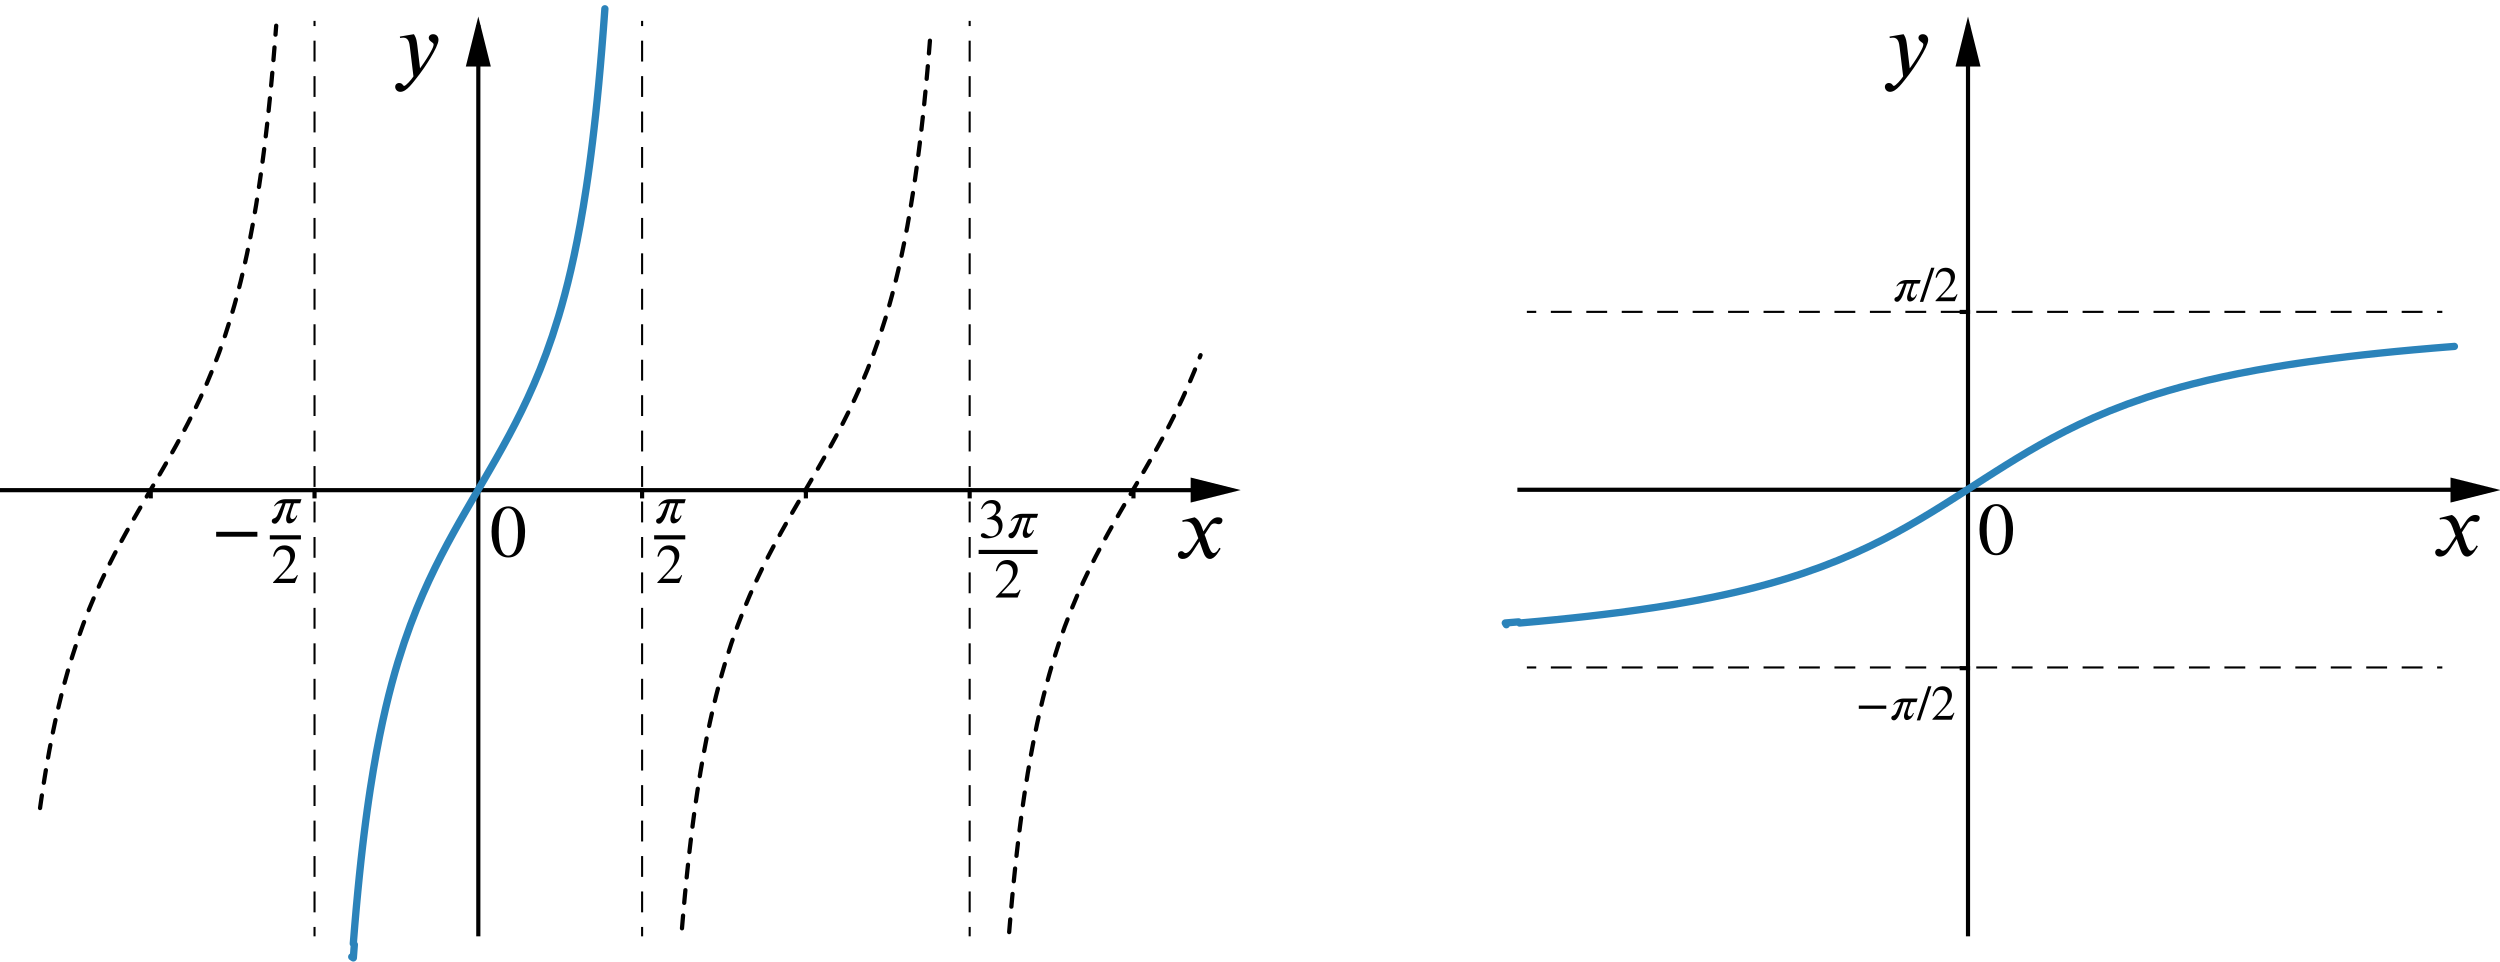 <?xml version='1.0' ?><svg xmlns:ns0="http://www.iki.fi/pav/software/textext/" xmlns:dc="http://purl.org/dc/elements/1.1/" xmlns:cc="http://creativecommons.org/ns#" xmlns:rdf="http://www.w3.org/1999/02/22-rdf-syntax-ns#" xmlns:svg="http://www.w3.org/2000/svg" xmlns="http://www.w3.org/2000/svg" id="svg2" version="1.1" width="587.367" height="225.914" viewBox="94.762 263.546 1195.234 459.712" preserveAspectRatio="none">
  <defs id="defs351">
    <clipPath id="clip1-7">
      <path id="path6445" d="m 0,0 0,439 758,0 0,-439 z" />
    </clipPath>
    <clipPath id="clip2-33">
      <path id="path6454" d="m 0,0 0,439 758,0 0,-439 z" />
    </clipPath>
    <clipPath id="clip3-9">
      <path id="path6463" d="m 0,0 0,439 758,0 0,-439 z" />
    </clipPath>
    <clipPath id="clip4-0">
      <path id="path6472" d="m 0,0 0,439 758,0 0,-439 z" />
    </clipPath>
    <clipPath id="clip9-80">
      <path id="path6517" d="m 0,0 0,439 758,0 0,-439 z" />
    </clipPath>
    <clipPath id="clip12-7">
      <path id="path6544" d="m 0,0 0,439 758,0 0,-439 z" />
    </clipPath>
    <clipPath id="clip14-4">
      <path id="path6562" d="m 0,0 0,439 758,0 0,-439 z" />
    </clipPath>
    <clipPath id="clip15-6">
      <path id="path6571" d="m 0,0 0,439 758,0 0,-439 z" />
    </clipPath>
    <clipPath id="clip17-1">
      <path id="path6589" d="m 0,0 0,439 758,0 0,-439 z" />
    </clipPath>
    <clipPath id="clip18-5">
      <path id="path6598" d="m 0,0 0,439 758,0 0,-439 z" />
    </clipPath>
    <clipPath id="clip23-85">
      <path id="path6643" d="m 0,0 0,439 758,0 0,-439 z" />
    </clipPath>
    <clipPath id="clip26-2">
      <path id="path6670" d="m 0,0 0,439 758,0 0,-439 z" />
    </clipPath>
    <clipPath id="clip32-4">
      <path d="m 0,0 0,439 758,0 0,-439 z" id="path6738" />
    </clipPath>
    <clipPath id="clip33-52">
      <path d="m 0,0 0,439 758,0 0,-439 z" id="path6751" />
    </clipPath>
    <clipPath id="clip34-9">
      <path d="m 0,0 0,439 758,0 0,-439 z" id="path6764" />
    </clipPath>
    <clipPath id="clipPath6194" clipPathUnits="userSpaceOnUse">
      <rect ry="1.265" y="66.476" x="145.894" height="503.579" width="680.796" id="rect6196" style="fill:#2b83ba;fill-rule:nonzero;stroke:#000000;stroke-width:2.544;stroke-linecap:square;stroke-linejoin:round;stroke-miterlimit:4;stroke-dasharray:none;stroke-dashoffset:0;fill-opacity:1.0;stroke-opacity:1.0" />
    </clipPath>
    <clipPath id="clipPath6198" clipPathUnits="userSpaceOnUse">
      <rect ry="1.265" y="66.476" x="145.894" height="503.579" width="680.796" id="rect6200" style="fill:#2b83ba;fill-rule:nonzero;stroke:#000000;stroke-width:2.544;stroke-linecap:square;stroke-linejoin:round;stroke-miterlimit:4;stroke-dasharray:none;stroke-dashoffset:0;fill-opacity:1.0;stroke-opacity:1.0" />
    </clipPath>
    <clipPath id="clipPath6202" clipPathUnits="userSpaceOnUse">
      <rect ry="1.273" y="154.133" x="158.788" height="506.959" width="685.365" id="rect6204" style="fill:#2b83ba;fill-rule:nonzero;stroke:#000000;stroke-width:2.544;stroke-linecap:square;stroke-linejoin:round;stroke-miterlimit:4;stroke-dasharray:none;stroke-dashoffset:0;fill-opacity:1.0;stroke-opacity:1.0" />
    </clipPath>
  </defs>
  <g clip-path="url(#clipPath6202)" transform="matrix(0.9,0,0,0.9,-44.343,128.284)" id="misc" style="stroke-width:1;stroke-linecap:square;stroke-linejoin:miter;stroke-miterlimit:10;stroke-dasharray:none;stroke-dashoffset:0" />
  <g transform="matrix(0.906,0,0,0.906,-33.621,206.773)" id="g6501" clip-path="url(#clipPath6198)" style="stroke-width:1;stroke-linecap:square;stroke-linejoin:miter;stroke-miterlimit:10;stroke-dasharray:none;stroke-dashoffset:0">
    <g id="g6503" style="fill:none;stroke:#000000;stroke-width:2;stroke-linecap:butt;stroke-opacity:1">
      <path id="path6505" d="m -22.699,225 0,3" />
    </g>
  </g>
  <g clip-path="url(#clipPath6194)" transform="matrix(0.906,0,0,0.906,-33.621,206.773)" id="misc-9" style="stroke-width:1;stroke-linecap:square;stroke-linejoin:miter;stroke-miterlimit:10;stroke-dasharray:none;stroke-dashoffset:0" />
  <g style="stroke-width:1;stroke-linecap:square;stroke-linejoin:miter;stroke-miterlimit:10;stroke-dasharray:none;stroke-dashoffset:0" id="g4409" transform="matrix(0.9,0,0,0.9,667.871,131.464)" clip-path="url(#clipPath6202)" />
  <g style="stroke-width:1;stroke-linecap:square;stroke-linejoin:miter;stroke-miterlimit:10;stroke-dasharray:none;stroke-dashoffset:0" clip-path="url(#clipPath6198)" id="g4411" transform="matrix(0.906,0,0,0.906,678.594,209.953)">
    <g style="fill:none;stroke:#000000;stroke-width:2;stroke-linecap:butt;stroke-opacity:1" id="g4413">
      <path d="m -22.699,225 0,3" id="path4415" />
    </g>
  </g>
  <g style="stroke-width:1;stroke-linecap:square;stroke-linejoin:miter;stroke-miterlimit:10;stroke-dasharray:none;stroke-dashoffset:0" id="g4417" transform="matrix(0.906,0,0,0.906,678.594,209.953)" clip-path="url(#clipPath6194)" />
  <g id="g6553">
    <g transform="matrix(0.997,0,0,0.997,666.766,273.513)" id="g4427" clip-path="url(#clip1-7)" style="stroke-width:1;stroke-linecap:square;stroke-linejoin:miter;stroke-miterlimit:10;stroke-dasharray:none;stroke-dashoffset:0">
      <g id="g4429" style="fill:none;stroke:#000000;stroke-width:2;stroke-linecap:butt;stroke-opacity:1">
        <path id="path4431" d="m 370,3 0,436" />
      </g>
    </g>
    <g transform="matrix(0.997,0,0,0.997,666.766,269.443)" id="g4433" clip-path="url(#clip2-33)" style="stroke-width:1;stroke-linecap:square;stroke-linejoin:miter;stroke-miterlimit:10;stroke-dasharray:none;stroke-dashoffset:0">
      <g id="g4435" style="fill:#000000;fill-opacity:1;fill-rule:evenodd;stroke:none">
        <path id="path4437" d="m 370,2 -6,24 12,0" />
      </g>
    </g>
    <g transform="matrix(0.61,0,0,0.61,820.21,360.447)" id="g4439" clip-path="url(#clip3-9)" style="stroke-width:1;stroke-linecap:square;stroke-linejoin:miter;stroke-miterlimit:10;stroke-dasharray:none;stroke-dashoffset:0">
      <g id="g4441" style="fill:none;stroke:#000000;stroke-width:3.266;stroke-linecap:butt;stroke-opacity:1">
        <path id="path4443" d="m 0,225 755,0" style="stroke-width:3.266" />
      </g>
    </g>
    <g transform="matrix(0.997,0,0,0.997,536.533,273.513)" id="g4445" clip-path="url(#clip4-0)" style="stroke-width:1;stroke-linecap:square;stroke-linejoin:miter;stroke-miterlimit:10;stroke-dasharray:none;stroke-dashoffset:0">
      <g id="g4447" style="fill:#000000;fill-opacity:1;fill-rule:evenodd;stroke:none">
        <path id="path4449" d="m 756,225 -24,-6 0,12" />
      </g>
    </g>
    <g transform="matrix(0.997,0,0,0.997,666.766,273.513)" id="g4523" clip-path="url(#clip18-5)" style="stroke-width:1;stroke-linecap:square;stroke-linejoin:miter;stroke-miterlimit:10;stroke-dasharray:none;stroke-dashoffset:0">
      <g id="g4525" style="fill:none;stroke:#000000;stroke-width:2;stroke-linecap:butt;stroke-opacity:1">
        <path id="path4527" d="m 605.62,225 0,3" />
      </g>
    </g>
    <g transform="matrix(0.997,0,0,0.997,666.766,273.513)" id="g4535" clip-path="url(#clip23-85)" style="stroke-width:1;stroke-linecap:square;stroke-linejoin:miter;stroke-miterlimit:10;stroke-dasharray:none;stroke-dashoffset:0">
      <g id="g4537" style="fill:none;stroke:#000000;stroke-width:2;stroke-linecap:butt;stroke-opacity:1">
        <path id="path4539" d="m 367,310.41 3,0" />
      </g>
    </g>
    <g transform="matrix(0.997,0,0,0.997,666.766,273.513)" id="g4547" clip-path="url(#clip26-2)" style="stroke-width:1;stroke-linecap:square;stroke-linejoin:miter;stroke-miterlimit:10;stroke-dasharray:none;stroke-dashoffset:0">
      <g id="g4549" style="fill:none;stroke:#000000;stroke-width:2;stroke-linecap:butt;stroke-opacity:1">
        <path id="path4551" d="m 367,139.59 3,0" />
      </g>
    </g>
    <path style="fill:none;stroke:#2b83ba;stroke-width:3.508;stroke-linecap:round;stroke-linejoin:round;stroke-miterlimit:10;stroke-dasharray:none;stroke-dashoffset:0;stroke-opacity:1" d="m 814.934,562.219 -0.498,-0.833 6.329,-0.526 0.498,0.548 9.099,-0.811 8.471,-0.811 7.893,-0.811 7.395,-0.811 6.927,-0.811 6.518,-0.811 6.139,-0.811 5.8,-0.811 5.492,-0.811 5.202,-0.811 4.943,-0.811 9.179,-1.622 8.372,-1.622 7.664,-1.622 7.056,-1.622 6.538,-1.622 6.08,-1.622 5.681,-1.622 5.322,-1.622 5.013,-1.622 9.219,-3.255 8.332,-3.244 7.604,-3.244 7.026,-3.244 6.558,-3.244 6.179,-3.244 5.85,-3.244 5.611,-3.244 5.412,-3.244 5.262,-3.244 5.153,-3.255 5.083,-3.244 5.043,-3.244 5.043,-3.244 5.093,-3.244 5.153,-3.244 5.272,-3.244 5.422,-3.244 5.631,-3.244 5.88,-3.244 6.199,-3.244 6.598,-3.255 7.066,-3.244 7.664,-3.244 8.392,-3.244 9.289,-3.244 5.063,-1.622 5.382,-1.622 5.731,-1.622 6.149,-1.622 6.618,-1.622 7.156,-1.622 7.767,-1.622 8.487,-1.622 9.325,-1.622 5.023,-0.811 5.29,-0.811 5.583,-0.811 5.905,-0.811 6.256,-0.811 6.644,-0.822 7.071,-0.811 7.545,-0.811 8.072,-0.811 8.659,-0.811 9.318,-0.811 4.931,-0.405 5.128,-0.405 m 4.208,-14.597" id="path4567" />
    <g transform="matrix(0,-0.997,-0.997,0,1262.428,859.842)" clip-path="url(#clip32-4)" id="g4581" style="stroke-width:1;stroke-linecap:square;stroke-linejoin:miter;stroke-miterlimit:10;stroke-dasharray:none;stroke-dashoffset:0">
      <g style="fill:none;stroke:#000000;stroke-linecap:butt;stroke-linejoin:round;stroke-dasharray:9, 8;stroke-opacity:1" id="g4583">
        <path d="m 448.54,444 0,-449" id="path4585" />
        <title id="title4587">Line a</title>
        <desc id="desc4589">a: x = 1.57</desc>
      </g>
    </g>
    <g transform="matrix(0,-0.997,-0.997,0,1262.428,873.244)" clip-path="url(#clip33-52)" id="g4591" style="stroke-width:1;stroke-linecap:square;stroke-linejoin:miter;stroke-miterlimit:10;stroke-dasharray:none;stroke-dashoffset:0">
      <g style="fill:none;stroke:#000000;stroke-linecap:butt;stroke-linejoin:round;stroke-dasharray:9, 8;stroke-opacity:1" id="g4593">
        <path d="m 291.46,444 0,-449" id="path4595" />
        <title id="title4597">Line b</title>
        <desc id="desc4599">b: x = -1.57</desc>
      </g>
    </g>
    <g ns0:preamble="/Users/Lizzie/Documents/Old mac/CMEP folder/underground-inkscape-preamble.tex" ns0:text="$y$" word-spacing="normal" letter-spacing="normal" font-size-adjust="none" font-stretch="normal" font-weight="normal" font-variant="normal" font-style="normal" stroke-miterlimit="10.433" xml:space="preserve" transform="matrix(3.75,0,0,-3.75,156.69,2089.007)" id="g4621" style="font-style:normal;font-variant:normal;font-weight:normal;font-stretch:normal;letter-spacing:normal;word-spacing:normal;text-anchor:start;fill:none;fill-opacity:1;fill-rule:evenodd;stroke:#000000;stroke-width:0.4;stroke-linecap:butt;stroke-linejoin:miter;stroke-miterlimit:10.433;stroke-dasharray:none;stroke-dashoffset:0;stroke-opacity:1"><path id="path4623" d="m 226.63,480.86 -0.01,0.08 -0.01,0.08 -0.01,0.07 -0.01,0.07 -0.01,0.07 -0.01,0.07 -0.01,0.06 -0.01,0.06 -0.01,0.06 -0.01,0.05 -0.01,0.06 -0.01,0.05 -0.01,0.05 -0.01,0.04 -0.02,0.05 -0.01,0.05 -0.01,0.04 -0.02,0.04 -0.01,0.04 -0.01,0.04 -0.04,0.08 -0.03,0.07 -0.04,0.08 -0.04,0.07 -0.04,0.07 -0.05,0.07 -1.78,-0.3 0.02,-0.18 c 0.11,0.01 0.3,0.04 0.43,0.04 0.67,0 0.77,-0.71 0.83,-1.24 l 0.45,-3.7 c -0.31,-0.48 -0.98,-1.21 -1.18,-1.21 -0.19,0 -0.17,0.37 -0.68,0.37 -0.15,0 -0.47,-0.13 -0.47,-0.49 0,-0.28 0.22,-0.64 0.66,-0.64 0.81,0 1.58,1.15 2.44,2.24 0.5,0.62 2.42,3.46 2.42,4.38 0,0.46 -0.3,0.73 -0.68,0.73 -0.34,0 -0.56,-0.21 -0.56,-0.47 0,-0.45 0.62,-0.57 0.62,-0.82 0,-0.21 -0.09,-0.45 -0.33,-0.88 -0.26,-0.49 -0.68,-1.19 -1.4,-2.18 z" style="fill:#000000;stroke-width:0" /></g>    <g style="font-style:normal;font-variant:normal;font-weight:normal;font-stretch:normal;letter-spacing:normal;word-spacing:normal;text-anchor:start;fill:none;fill-opacity:1;fill-rule:evenodd;stroke:#000000;stroke-width:0.4;stroke-linecap:butt;stroke-linejoin:miter;stroke-miterlimit:10.433;stroke-dasharray:none;stroke-dashoffset:0;stroke-opacity:1" id="g4625" transform="matrix(3.75,0,0,-3.75,419.787,2318.887)" xml:space="preserve" stroke-miterlimit="10.433" font-style="normal" font-variant="normal" font-weight="normal" font-stretch="normal" font-size-adjust="none" letter-spacing="normal" word-spacing="normal" ns0:text="$x$" ns0:preamble="/Users/Lizzie/Documents/Old mac/CMEP folder/underground-inkscape-preamble.tex"><path style="fill:#000000;stroke-width:0" d="m 227.04,480.64 -0.23,0.64 c -0.15,0.39 -0.37,0.88 -0.89,1.16 l -1.56,-0.39 0.03,-0.21 c 0.12,0.05 0.3,0.07 0.45,0.07 0.65,0 0.96,-0.48 1.16,-1.05 l 0.39,-1.09 -0.77,-1.19 c -0.38,-0.58 -0.68,-0.7 -0.83,-0.7 -0.29,0 -0.25,0.24 -0.55,0.24 -0.3,0 -0.45,-0.25 -0.45,-0.44 0,-0.26 0.19,-0.55 0.61,-0.55 0.67,0 1.01,0.51 1.39,1.08 l 0.75,1.16 0.47,-1.33 c 0.15,-0.43 0.38,-0.91 0.86,-0.91 0.69,0 1.22,1.13 1.37,1.31 l -0.17,0.12 c -0.25,-0.51 -0.53,-0.68 -0.72,-0.68 -0.54,0 -0.81,1.6 -1.16,2.33 l 0.65,1 c 0.16,0.26 0.29,0.45 0.65,0.45 0.2,0 0.26,-0.1 0.52,-0.1 0.31,0 0.46,0.27 0.46,0.49 0,0.25 -0.2,0.39 -0.58,0.39 -0.59,0 -1.01,-0.52 -1.31,-0.99 z" id="path4627" /></g>    <g style="font-style:normal;font-variant:normal;font-weight:normal;font-stretch:normal;letter-spacing:normal;word-spacing:normal;text-anchor:start;fill:none;fill-opacity:1;fill-rule:evenodd;stroke:#000000;stroke-linecap:butt;stroke-linejoin:miter;stroke-miterlimit:10.433;stroke-dasharray:none;stroke-dashoffset:0;stroke-opacity:1" id="g7261" transform="matrix(2,0,0,-2,552.763,1361.996)" xml:space="preserve" stroke-miterlimit="10.433" font-style="normal" font-variant="normal" font-weight="normal" font-stretch="normal" font-size-adjust="none" letter-spacing="normal" word-spacing="normal" ns0:text="$\\pi/2$" ns0:preamble="/Users/prmb/CMEP/underground-inkscape-preamble.tex"><path style="fill:#000000;stroke-width:0" d="m 230.14,482.29 -3.33,0 c -1.23,0 -1.99,-0.55 -2.5,-1.49 l 0.18,0 c 0.52,0.63 0.96,0.63 1.65,0.63 l -1.05,-2.44 c -0.16,-0.34 -0.37,-0.68 -0.88,-0.82 -0.31,-0.09 -0.36,-0.39 -0.36,-0.57 0,-0.28 0.29,-0.52 0.6,-0.52 0.14,0 0.32,0.03 0.45,0.13 0.99,0.74 1.35,2.78 1.9,4.22 l 1.11,0 c -0.3,-1 -0.65,-1.82 -0.92,-2.66 -0.08,-0.22 -0.11,-0.46 -0.11,-0.73 0,-0.46 0.2,-0.89 0.67,-0.89 0.83,0 1.45,0.83 1.7,1.68 l -0.19,0 c -0.28,-0.64 -0.61,-0.78 -0.86,-0.78 -0.26,0 -0.45,0.3 -0.45,0.57 0,0.79 0.63,2.3 0.79,2.81 l 1.33,0 z" id="path7263" /><polygon style="fill:#000000;stroke-width:0" points="233.43,485.22 232.64,485.22 229.94,477.07 230.74,477.07 " id="polygon7265" /><path style="fill:#000000;stroke-width:0" d="m 238.93,478.85 -0.16,0.07 c -0.39,-0.66 -0.64,-0.79 -1.14,-0.79 l -2.76,0 1.95,2.08 c 1.05,1.11 1.51,1.99 1.51,2.93 0,1.17 -0.85,2.08 -2.18,2.08 -1.45,0 -2.21,-0.97 -2.46,-2.35 l 0.25,-0.06 c 0.47,1.15 0.88,1.53 1.73,1.53 1.01,0 1.65,-0.59 1.65,-1.66 0,-1.01 -0.43,-1.9 -1.54,-3.07 l -2.1,-2.23 0,-0.15 4.61,0 z" id="path7267" /></g>    <g style="font-style:normal;font-variant:normal;font-weight:normal;font-stretch:normal;letter-spacing:normal;word-spacing:normal;text-anchor:start;fill:none;fill-opacity:1;fill-rule:evenodd;stroke:#000000;stroke-linecap:butt;stroke-linejoin:miter;stroke-miterlimit:10.433;stroke-dasharray:none;stroke-dashoffset:0;stroke-opacity:1" ns0:preamble="/Users/prmb/CMEP/underground-inkscape-preamble.tex" ns0:text="$-\\pi/2$" word-spacing="normal" letter-spacing="normal" font-size-adjust="none" font-stretch="normal" font-weight="normal" font-variant="normal" font-style="normal" stroke-miterlimit="10.433" xml:space="preserve" transform="matrix(2,0,0,-2,535.058,1562.092)" id="g7971"><polygon id="polygon7973" points="230.76,479.83 230.76,480.61 224.19,480.61 224.19,479.83 " style="fill:#000000;stroke-width:0" /><path id="path7975" d="m 238.25,482.29 -3.33,0 c -1.22,0 -1.98,-0.55 -2.5,-1.49 l 0.19,0 c 0.52,0.63 0.96,0.63 1.64,0.63 l -1.05,-2.44 c -0.15,-0.34 -0.36,-0.68 -0.87,-0.82 -0.31,-0.09 -0.37,-0.39 -0.37,-0.57 0,-0.28 0.3,-0.52 0.6,-0.52 0.15,0 0.32,0.03 0.45,0.13 0.99,0.74 1.36,2.78 1.9,4.22 l 1.11,0 c -0.29,-1 -0.65,-1.82 -0.92,-2.66 -0.07,-0.22 -0.11,-0.46 -0.11,-0.73 0,-0.46 0.21,-0.89 0.68,-0.89 0.82,0 1.45,0.83 1.7,1.68 l -0.19,0 c -0.28,-0.64 -0.61,-0.78 -0.86,-0.78 -0.26,0 -0.45,0.3 -0.45,0.57 0,0.79 0.62,2.3 0.79,2.81 l 1.32,0 z" style="fill:#000000;stroke-width:0" /><polygon id="polygon7977" points="241.55,485.22 240.76,485.22 238.05,477.07 238.86,477.07 " style="fill:#000000;stroke-width:0" /><path id="path7979" d="m 247.05,478.85 -0.17,0.07 c -0.39,-0.66 -0.63,-0.79 -1.13,-0.79 l -2.76,0 1.95,2.08 c 1.05,1.11 1.51,1.99 1.51,2.93 0,1.17 -0.85,2.08 -2.19,2.08 -1.45,0 -2.21,-0.97 -2.45,-2.35 l 0.24,-0.06 c 0.48,1.15 0.89,1.53 1.74,1.53 1,0 1.64,-0.59 1.64,-1.66 0,-1.01 -0.42,-1.9 -1.53,-3.07 l -2.11,-2.23 0,-0.15 4.62,0 z" style="fill:#000000;stroke-width:0" /></g>    <g style="font-style:normal;font-variant:normal;font-weight:normal;font-stretch:normal;letter-spacing:normal;word-spacing:normal;text-anchor:start;fill:none;fill-opacity:1;fill-rule:evenodd;stroke:#000000;stroke-width:0.667;stroke-linecap:butt;stroke-linejoin:miter;stroke-miterlimit:10.433;stroke-dasharray:none;stroke-dashoffset:0;stroke-opacity:1" id="g11519" transform="matrix(3,0,0,-3,370.024,1960.209)" xml:space="preserve" stroke-miterlimit="10.433" font-style="normal" font-variant="normal" font-weight="normal" font-stretch="normal" font-size-adjust="none" letter-spacing="normal" word-spacing="normal" ns0:text="$0$" ns0:preamble="/Users/prmb/CMEP/underground-inkscape-preamble.tex"><path style="fill:#000000;stroke-width:0" d="m 229.05,481.13 0,0.23 -0.01,0.22 -0.02,0.21 -0.02,0.21 -0.02,0.21 -0.04,0.2 -0.04,0.19 -0.04,0.19 -0.05,0.18 -0.05,0.18 -0.06,0.17 -0.07,0.17 -0.07,0.16 -0.07,0.15 -0.08,0.14 -0.09,0.14 -0.09,0.13 -0.09,0.13 -0.1,0.11 -0.1,0.11 -0.11,0.1 -0.11,0.1 -0.11,0.08 -0.12,0.08 -0.12,0.07 -0.12,0.06 -0.13,0.05 -0.13,0.04 -0.14,0.03 -0.13,0.03 -0.15,0.01 -0.14,0.01 c -1.9,0 -2.72,-1.93 -2.72,-4.02 0,-1.93 0.66,-4.13 2.67,-4.13 l 0,0.31 c -1.01,0 -1.53,1.34 -1.53,3.74 0,2.4 0.53,3.79 1.51,3.79 1.04,0 1.56,-1.38 1.56,-3.84 l 0,0 c 0,-2.34 -0.53,-3.69 -1.54,-3.69 l 0,-0.31 c 1.93,0 2.67,2.03 2.67,4.06 z" id="path11521" /></g>  </g>
  <g id="g6331">
    <g style="stroke-width:1;stroke-linecap:square;stroke-linejoin:miter;stroke-miterlimit:10;stroke-dasharray:none;stroke-dashoffset:0" clip-path="url(#clip1-7)" id="g6447" transform="matrix(0.997,0,0,0.997,-45.449,273.513)">
      <g style="fill:none;stroke:#000000;stroke-width:2;stroke-linecap:butt;stroke-opacity:1" id="g6449">
        <path d="m 370,3 0,436" id="path6451" />
      </g>
    </g>
    <g style="stroke-width:1;stroke-linecap:square;stroke-linejoin:miter;stroke-miterlimit:10;stroke-dasharray:none;stroke-dashoffset:0" clip-path="url(#clip2-33)" id="g6456" transform="matrix(0.997,0,0,0.997,-45.449,269.443)">
      <g style="fill:#000000;fill-opacity:1;fill-rule:evenodd;stroke:none" id="g6458">
        <path d="m 370,2 -6,24 12,0" id="path6460" />
      </g>
    </g>
    <g style="stroke-width:1;stroke-linecap:square;stroke-linejoin:miter;stroke-miterlimit:10;stroke-dasharray:none;stroke-dashoffset:0" clip-path="url(#clip3-9)" id="g6465" transform="matrix(0.953,0,0,0.953,-39.27,283.394)">
      <g style="fill:none;stroke:#000000;stroke-width:2.571;stroke-linecap:butt;stroke-opacity:1" id="g6467" transform="matrix(0.814,0,0,0.814,140.683,41.925)">
        <path d="m 0,225 755,0" id="path6469" style="stroke-width:2.571" />
      </g>
    </g>
    <g style="stroke-width:1;stroke-linecap:square;stroke-linejoin:miter;stroke-miterlimit:10;stroke-dasharray:none;stroke-dashoffset:0" clip-path="url(#clip4-0)" id="g6474" transform="matrix(0.997,0,0,0.997,-65.798,273.513)">
      <g style="fill:#000000;fill-opacity:1;fill-rule:evenodd;stroke:none" id="g6476">
        <path d="m 756,225 -24,-6 0,12" id="path6478" />
      </g>
    </g>
    <g style="stroke-width:1;stroke-linecap:square;stroke-linejoin:miter;stroke-miterlimit:10;stroke-dasharray:none;stroke-dashoffset:0" clip-path="url(#clip9-80)" id="g6519" transform="matrix(0.997,0,0,0.997,-45.449,273.513)">
      <g style="fill:none;stroke:#000000;stroke-width:2;stroke-linecap:butt;stroke-opacity:1" id="g6521">
        <path d="m 212.92,225 0,3" id="path6523" />
      </g>
    </g>
    <g style="stroke-width:1;stroke-linecap:square;stroke-linejoin:miter;stroke-miterlimit:10;stroke-dasharray:none;stroke-dashoffset:0" clip-path="url(#clip12-7)" id="g6546" transform="matrix(0.997,0,0,0.997,-45.449,273.513)">
      <g style="fill:none;stroke:#000000;stroke-width:2;stroke-linecap:butt;stroke-opacity:1" id="g6548">
        <path d="m 291.46,225 0,3" id="path6550" />
      </g>
    </g>
    <g style="stroke-width:1;stroke-linecap:square;stroke-linejoin:miter;stroke-miterlimit:10;stroke-dasharray:none;stroke-dashoffset:0" clip-path="url(#clip14-4)" id="g6564" transform="matrix(0.997,0,0,0.997,-45.449,273.513)">
      <g style="fill:none;stroke:#000000;stroke-width:2;stroke-linecap:butt;stroke-opacity:1" id="g6566">
        <path d="m 527.08,225 0,3" id="path6568" />
      </g>
    </g>
    <g style="stroke-width:1;stroke-linecap:square;stroke-linejoin:miter;stroke-miterlimit:10;stroke-dasharray:none;stroke-dashoffset:0" clip-path="url(#clip15-6)" id="g6573" transform="matrix(0.997,0,0,0.997,-45.449,273.513)">
      <g style="fill:none;stroke:#000000;stroke-width:2;stroke-linecap:butt;stroke-opacity:1" id="g6575">
        <path d="m 448.54,225 0,3" id="path6577" />
      </g>
    </g>
    <g style="stroke-width:1;stroke-linecap:square;stroke-linejoin:miter;stroke-miterlimit:10;stroke-dasharray:none;stroke-dashoffset:0" clip-path="url(#clip17-1)" id="g6591" transform="matrix(0.997,0,0,0.997,-45.449,273.513)">
      <g style="fill:none;stroke:#000000;stroke-width:2;stroke-linecap:butt;stroke-opacity:1" id="g6593">
        <path d="m 684.16,225 0,3" id="path6595" />
      </g>
    </g>
    <g style="stroke-width:1;stroke-linecap:square;stroke-linejoin:miter;stroke-miterlimit:10;stroke-dasharray:none;stroke-dashoffset:0" clip-path="url(#clip18-5)" id="g6600" transform="matrix(0.997,0,0,0.997,-45.449,273.513)">
      <g style="fill:none;stroke:#000000;stroke-width:2;stroke-linecap:butt;stroke-opacity:1" id="g6602">
        <path d="m 605.62,225 0,3" id="path6604" />
      </g>
    </g>
    <path id="path6705" d="m 113.905,649.865 0.738,-5.143 0.738,-4.894 1.475,-9.099 1.475,-8.292 1.475,-7.594 1.475,-7.006 1.475,-6.488 1.475,-6.04 1.475,-5.641 1.475,-5.292 1.485,-4.983 2.95,-9.159 2.95,-8.292 2.95,-7.574 2.95,-7.006 2.95,-6.538 2.95,-6.149 2.95,-5.85 2.95,-5.591 2.95,-5.402 2.95,-5.262 2.96,-5.143 2.95,-5.073 2.95,-5.053 2.95,-5.043 2.95,-5.093 2.95,-5.163 2.95,-5.272 2.95,-5.442 2.95,-5.631 2.95,-5.9 2.96,-6.219 2.95,-6.608 2.95,-7.096 2.95,-7.694 2.95,-8.432 2.95,-9.349 1.475,-5.093 1.475,-5.412 1.475,-5.781 1.475,-6.189 1.475,-6.668 1.475,-7.216 1.475,-7.835 1.475,-8.566 1.475,-9.417 0.738,-5.075 0.738,-5.348 0.738,-5.647 0.738,-5.973 0.747,-6.331 0.738,-6.727 0.738,-7.163 0.738,-7.647 0.738,-8.185 0.738,-8.786 0.738,-9.461" style="fill:none;stroke:#000000;stroke-width:2.035;stroke-linecap:round;stroke-linejoin:round;stroke-miterlimit:10;stroke-dasharray:6.105,6.105;stroke-dashoffset:0;stroke-opacity:1" clip-path="none" />
    <path id="path6718" d="m 262.933,721.006 0.757,0.498 0.478,-6.329 -0.498,-0.498 0.738,-9.099 0.738,-8.471 0.738,-7.893 0.738,-7.395 0.738,-6.927 0.738,-6.518 0.738,-6.139 0.738,-5.8 0.738,-5.492 0.738,-5.202 0.738,-4.943 1.475,-9.179 1.475,-8.372 1.475,-7.664 1.475,-7.056 1.475,-6.538 1.475,-6.08 1.475,-5.681 1.475,-5.322 1.475,-5.013 2.96,-9.219 2.95,-8.332 2.95,-7.604 2.95,-7.026 2.95,-6.558 2.95,-6.179 2.95,-5.85 2.95,-5.611 2.95,-5.412 2.95,-5.262 2.96,-5.153 2.95,-5.083 2.95,-5.043 2.95,-5.043 2.95,-5.093 2.95,-5.153 2.95,-5.272 2.95,-5.422 2.95,-5.631 2.95,-5.88 2.95,-6.199 2.96,-6.598 2.95,-7.066 2.95,-7.664 2.95,-8.392 2.95,-9.289 1.475,-5.063 1.475,-5.382 1.475,-5.731 1.475,-6.149 1.475,-6.618 1.475,-7.156 1.475,-7.767 1.475,-8.487 1.475,-9.325 0.738,-5.023 0.738,-5.29 0.738,-5.583 0.738,-5.905 0.738,-6.256 0.747,-6.644 0.738,-7.071 0.738,-7.545 0.738,-8.072 0.738,-8.659 0.738,-9.318 0.369,-4.931 0.369,-5.128 m 13.275,-4.209" style="fill:none;stroke:#2b83ba;stroke-width:3.508;stroke-linecap:round;stroke-linejoin:round;stroke-miterlimit:10;stroke-dasharray:none;stroke-dashoffset:0;stroke-opacity:1" />
    <path id="path6731" d="m 420.812,707.362 0.738,-8.591 0.738,-8.003 0.738,-7.485 0.738,-7.026 0.738,-6.598 0.738,-6.209 0.738,-5.87 0.738,-5.551 0.738,-5.252 0.738,-4.993 1.475,-9.279 1.475,-8.442 1.475,-7.734 1.475,-7.116 1.475,-6.588 1.475,-6.129 1.475,-5.711 1.475,-5.362 1.475,-5.043 2.96,-9.269 2.95,-8.362 2.95,-7.644 2.95,-7.056 2.95,-6.578 2.95,-6.189 2.95,-5.87 2.95,-5.621 2.95,-5.422 2.95,-5.272 2.95,-5.153 2.96,-5.083 2.95,-5.043 2.95,-5.053 2.95,-5.083 2.95,-5.153 2.95,-5.262 2.95,-5.412 2.95,-5.621 2.95,-5.87 2.95,-6.179 2.96,-6.568 2.95,-7.046 2.95,-7.624 2.95,-8.352 2.95,-9.249 1.475,-5.023 1.475,-5.342 1.475,-5.701 1.475,-6.109 1.475,-6.568 1.475,-7.086 1.475,-7.707 1.475,-8.409 1.475,-9.234 0.738,-4.971 0.738,-5.234 0.738,-5.522 0.738,-5.836 0.738,-6.182 0.738,-6.562 0.738,-6.981 0.747,-7.445 0.738,-7.96 0.738,-8.534 0.738,-9.178 m 37.623,429.417 0.738,-8.711 0.738,-8.123 0.738,-7.584 0.738,-7.116 0.738,-6.678 0.738,-6.289 0.738,-5.93 0.738,-5.611 0.738,-5.322 0.738,-5.043 1.475,-9.368 1.475,-8.521 1.475,-7.794 1.475,-7.176 1.475,-6.638 1.475,-6.169 1.475,-5.761 1.475,-5.392 1.475,-5.073 2.96,-9.319 2.95,-8.412 2.95,-7.674 2.95,-7.076 2.95,-6.608 2.95,-6.199 2.95,-5.89 2.95,-5.631 2.95,-5.432 2.95,-5.272 2.95,-5.163 2.96,-5.083 2.95,-5.053 2.95,-5.043 2.95,-5.083 2.95,-5.143 2.95,-5.262 2.95,-5.402 2.95,-5.611 2.95,-5.85 2.95,-6.169 2.95,-6.548 2.96,-7.016 2.95,-7.594" style="fill:none;stroke:#000000;stroke-width:2.035;stroke-linecap:round;stroke-linejoin:round;stroke-miterlimit:10;stroke-dasharray:6.105, 6.105;stroke-dashoffset:0;stroke-opacity:1" />
    <g style="stroke-width:1;stroke-linecap:square;stroke-linejoin:miter;stroke-miterlimit:10;stroke-dasharray:none;stroke-dashoffset:0" id="g6740" clip-path="url(#clip32-4)" transform="matrix(0.997,0,0,0.997,-45.449,273.513)">
      <g id="g6742" style="fill:none;stroke:#000000;stroke-linecap:butt;stroke-linejoin:round;stroke-dasharray:9, 8;stroke-opacity:1">
        <path id="path6744" d="m 448.54,444 0,-449" />
        <title id="title6746">Line a</title>
        <desc id="desc6748">a: x = 1.57</desc>
      </g>
    </g>
    <g style="stroke-width:1;stroke-linecap:square;stroke-linejoin:miter;stroke-miterlimit:10;stroke-dasharray:none;stroke-dashoffset:0" id="g6753" clip-path="url(#clip33-52)" transform="matrix(0.997,0,0,0.997,-45.449,273.513)">
      <g id="g6755" style="fill:none;stroke:#000000;stroke-linecap:butt;stroke-linejoin:round;stroke-dasharray:9, 8;stroke-opacity:1">
        <path id="path6757" d="m 291.46,444 0,-449" />
        <title id="title6759">Line b</title>
        <desc id="desc6761">b: x = -1.57</desc>
      </g>
    </g>
    <g style="stroke-width:1;stroke-linecap:square;stroke-linejoin:miter;stroke-miterlimit:10;stroke-dasharray:none;stroke-dashoffset:0" id="g6766" clip-path="url(#clip34-9)" transform="matrix(0.997,0,0,0.997,-45.449,273.513)">
      <g id="g6768" style="fill:none;stroke:#000000;stroke-linecap:butt;stroke-linejoin:round;stroke-dasharray:9, 8;stroke-opacity:1">
        <path id="path6770" d="m 605.62,444 0,-449" />
        <title id="title6772">Line c</title>
        <desc id="desc6774">c: x = 4.71</desc>
      </g>
    </g>
    <g style="font-style:normal;font-variant:normal;font-weight:normal;font-stretch:normal;letter-spacing:normal;word-spacing:normal;text-anchor:start;fill:none;fill-opacity:1;fill-rule:evenodd;stroke:#000000;stroke-width:0.4;stroke-linecap:butt;stroke-linejoin:miter;stroke-miterlimit:10.433;stroke-dasharray:none;stroke-dashoffset:0;stroke-opacity:1" id="content" transform="matrix(3.75,0,0,-3.75,-555.525,2089.007)" xml:space="preserve" stroke-miterlimit="10.433" font-style="normal" font-variant="normal" font-weight="normal" font-stretch="normal" font-size-adjust="none" letter-spacing="normal" word-spacing="normal" ns0:text="$y$" ns0:preamble="/Users/Lizzie/Documents/Old mac/CMEP folder/underground-inkscape-preamble.tex"><path style="fill:#000000;stroke-width:0" d="m 226.63,480.86 -0.01,0.08 -0.01,0.08 -0.01,0.07 -0.01,0.07 -0.01,0.07 -0.01,0.07 -0.01,0.06 -0.01,0.06 -0.01,0.06 -0.01,0.05 -0.01,0.06 -0.01,0.05 -0.01,0.05 -0.01,0.04 -0.02,0.05 -0.01,0.05 -0.01,0.04 -0.02,0.04 -0.01,0.04 -0.01,0.04 -0.04,0.08 -0.03,0.07 -0.04,0.08 -0.04,0.07 -0.04,0.07 -0.05,0.07 -1.78,-0.3 0.02,-0.18 c 0.11,0.01 0.3,0.04 0.43,0.04 0.67,0 0.77,-0.71 0.83,-1.24 l 0.45,-3.7 c -0.31,-0.48 -0.98,-1.21 -1.18,-1.21 -0.19,0 -0.17,0.37 -0.68,0.37 -0.15,0 -0.47,-0.13 -0.47,-0.49 0,-0.28 0.22,-0.64 0.66,-0.64 0.81,0 1.58,1.15 2.44,2.24 0.5,0.62 2.42,3.46 2.42,4.38 0,0.46 -0.3,0.73 -0.68,0.73 -0.34,0 -0.56,-0.21 -0.56,-0.47 0,-0.45 0.62,-0.57 0.62,-0.82 0,-0.21 -0.09,-0.45 -0.33,-0.88 -0.26,-0.49 -0.68,-1.19 -1.4,-2.18 z" id="path5104" /></g>    <g ns0:preamble="/Users/Lizzie/Documents/Old mac/CMEP folder/underground-inkscape-preamble.tex" ns0:text="$x$" word-spacing="normal" letter-spacing="normal" font-size-adjust="none" font-stretch="normal" font-weight="normal" font-variant="normal" font-style="normal" stroke-miterlimit="10.433" xml:space="preserve" transform="matrix(3.75,0,0,-3.75,-181.305,2320.012)" id="g5676" style="font-style:normal;font-variant:normal;font-weight:normal;font-stretch:normal;letter-spacing:normal;word-spacing:normal;text-anchor:start;fill:none;fill-opacity:1;fill-rule:evenodd;stroke:#000000;stroke-width:0.4;stroke-linecap:butt;stroke-linejoin:miter;stroke-miterlimit:10.433;stroke-dasharray:none;stroke-dashoffset:0;stroke-opacity:1"><path id="path5678" d="m 227.04,480.64 -0.23,0.64 c -0.15,0.39 -0.37,0.88 -0.89,1.16 l -1.56,-0.39 0.03,-0.21 c 0.12,0.05 0.3,0.07 0.45,0.07 0.65,0 0.96,-0.48 1.16,-1.05 l 0.39,-1.09 -0.77,-1.19 c -0.38,-0.58 -0.68,-0.7 -0.83,-0.7 -0.29,0 -0.25,0.24 -0.55,0.24 -0.3,0 -0.45,-0.25 -0.45,-0.44 0,-0.26 0.19,-0.55 0.61,-0.55 0.67,0 1.01,0.51 1.39,1.08 l 0.75,1.16 0.47,-1.33 c 0.15,-0.43 0.38,-0.91 0.86,-0.91 0.69,0 1.22,1.13 1.37,1.31 l -0.17,0.12 c -0.25,-0.51 -0.53,-0.68 -0.72,-0.68 -0.54,0 -0.81,1.6 -1.16,2.33 l 0.65,1 c 0.16,0.26 0.29,0.45 0.65,0.45 0.2,0 0.26,-0.1 0.52,-0.1 0.31,0 0.46,0.27 0.46,0.49 0,0.25 -0.2,0.39 -0.58,0.39 -0.59,0 -1.01,-0.52 -1.31,-0.99 z" style="fill:#000000;stroke-width:0" /></g>    <g style="font-style:normal;font-variant:normal;font-weight:normal;font-stretch:normal;letter-spacing:normal;word-spacing:normal;text-anchor:start;fill:none;fill-opacity:1;fill-rule:evenodd;stroke:#000000;stroke-width:0.667;stroke-linecap:butt;stroke-linejoin:miter;stroke-miterlimit:10.433;stroke-dasharray:none;stroke-dashoffset:0;stroke-opacity:1" ns0:preamble="/Users/prmb/CMEP/underground-inkscape-preamble.tex" ns0:text="$0$" word-spacing="normal" letter-spacing="normal" font-size-adjust="none" font-stretch="normal" font-weight="normal" font-variant="normal" font-style="normal" stroke-miterlimit="10.433" xml:space="preserve" transform="matrix(3,0,0,-3,-341.359,1961.287)" id="g10764"><path id="path10766" d="m 229.05,481.13 0,0.23 -0.01,0.22 -0.02,0.21 -0.02,0.21 -0.02,0.21 -0.04,0.2 -0.04,0.19 -0.04,0.19 -0.05,0.18 -0.05,0.18 -0.06,0.17 -0.07,0.17 -0.07,0.16 -0.07,0.15 -0.08,0.14 -0.09,0.14 -0.09,0.13 -0.09,0.13 -0.1,0.11 -0.1,0.11 -0.11,0.1 -0.11,0.1 -0.11,0.08 -0.12,0.08 -0.12,0.07 -0.12,0.06 -0.13,0.05 -0.13,0.04 -0.14,0.03 -0.13,0.03 -0.15,0.01 -0.14,0.01 c -1.9,0 -2.72,-1.93 -2.72,-4.02 0,-1.93 0.66,-4.13 2.67,-4.13 l 0,0.31 c -1.01,0 -1.53,1.34 -1.53,3.74 0,2.4 0.53,3.79 1.51,3.79 1.04,0 1.56,-1.38 1.56,-3.84 l 0,0 c 0,-2.34 -0.53,-3.69 -1.54,-3.69 l 0,-0.31 c 1.93,0 2.67,2.03 2.67,4.06 z" style="fill:#000000;stroke-width:0" /></g>    <g style="font-style:normal;font-variant:normal;font-weight:normal;font-stretch:normal;letter-spacing:normal;word-spacing:normal;text-anchor:start;fill:none;fill-opacity:1;fill-rule:evenodd;stroke:#000000;stroke-width:0.667;stroke-linecap:butt;stroke-linejoin:miter;stroke-miterlimit:10.433;stroke-dasharray:none;stroke-dashoffset:0;stroke-opacity:1" ns0:preamble="/Users/prmb/CMEP/underground-inkscape-preamble.tex" ns0:text="$\\frac\\pi 2$" word-spacing="normal" letter-spacing="normal" font-size-adjust="none" font-stretch="normal" font-weight="normal" font-variant="normal" font-style="normal" stroke-miterlimit="10.433" xml:space="preserve" transform="matrix(3,0,0,-3,-266.386,1959.629)" id="g4799"><path id="path4801" d="m 229.67,485.81 -2.5,0 c -0.93,0 -1.49,-0.41 -1.88,-1.12 l 0.14,0 c 0.39,0.47 0.72,0.47 1.23,0.47 l -0.79,-1.82 c -0.11,-0.26 -0.27,-0.52 -0.66,-0.62 -0.23,-0.07 -0.27,-0.3 -0.27,-0.43 0,-0.21 0.22,-0.39 0.45,-0.39 0.11,0 0.24,0.02 0.34,0.1 0.75,0.56 1.02,2.08 1.43,3.16 l 0.83,0 c -0.22,-0.74 -0.49,-1.36 -0.69,-1.99 -0.05,-0.17 -0.08,-0.35 -0.08,-0.55 0,-0.35 0.15,-0.67 0.51,-0.67 0.62,0 1.09,0.63 1.28,1.26 l -0.15,0 c -0.21,-0.48 -0.46,-0.58 -0.65,-0.58 -0.19,0 -0.33,0.22 -0.33,0.42 0,0.6 0.47,1.73 0.59,2.11 l 1,0 z" style="fill:#000000;stroke-width:0" /><line id="line4803" y2="479.73" x2="229.59" y1="479.73" x1="224.63" style="stroke-width:0.658" /><path id="path4805" d="m 229.09,473.67 -0.12,0.05 c -0.29,-0.5 -0.48,-0.59 -0.85,-0.59 l -2.08,0 1.46,1.56 c 0.79,0.83 1.14,1.49 1.14,2.2 0,0.87 -0.64,1.56 -1.64,1.56 -1.09,0 -1.66,-0.73 -1.85,-1.77 l 0.19,-0.04 c 0.35,0.87 0.66,1.15 1.3,1.15 0.76,0 1.24,-0.44 1.24,-1.25 0,-0.75 -0.32,-1.43 -1.16,-2.31 l -1.58,-1.67 0,-0.11 3.47,0 z" style="fill:#000000;stroke-width:0" /></g>    <g id="g5408" transform="matrix(3,0,0,-3,-474.466,1959.629)" xml:space="preserve" stroke-miterlimit="10.433" font-style="normal" font-variant="normal" font-weight="normal" font-stretch="normal" font-size-adjust="none" letter-spacing="normal" word-spacing="normal" ns0:text="$-\\frac\\pi 2$" ns0:preamble="/Users/prmb/CMEP/underground-inkscape-preamble.tex" style="font-style:normal;font-variant:normal;font-weight:normal;font-stretch:normal;letter-spacing:normal;word-spacing:normal;text-anchor:start;fill:none;fill-opacity:1;fill-rule:evenodd;stroke:#000000;stroke-width:0.667;stroke-linecap:butt;stroke-linejoin:miter;stroke-miterlimit:10.433;stroke-dasharray:none;stroke-dashoffset:0;stroke-opacity:1"><polygon style="fill:#000000;stroke-width:0" points="224.19,479.83 230.76,479.83 230.76,480.61 224.19,480.61 " id="polygon5410" /><path style="fill:#000000;stroke-width:0" d="m 237.79,485.81 -2.51,0 c -0.92,0 -1.49,-0.41 -1.88,-1.12 l 0.14,0 c 0.39,0.47 0.72,0.47 1.24,0.47 l -0.79,-1.82 c -0.12,-0.26 -0.28,-0.52 -0.66,-0.62 -0.23,-0.07 -0.28,-0.3 -0.28,-0.43 0,-0.21 0.23,-0.39 0.46,-0.39 0.1,0 0.24,0.02 0.33,0.1 0.75,0.56 1.03,2.08 1.43,3.16 l 0.84,0 c -0.22,-0.74 -0.49,-1.36 -0.7,-1.99 -0.05,-0.17 -0.07,-0.35 -0.07,-0.55 0,-0.35 0.15,-0.67 0.5,-0.67 0.62,0 1.09,0.63 1.28,1.26 l -0.14,0 c -0.22,-0.48 -0.46,-0.58 -0.65,-0.58 -0.2,0 -0.34,0.22 -0.34,0.42 0,0.6 0.47,1.73 0.6,2.11 l 0.99,0 z" id="path5412" /><line style="stroke-width:0.658" x1="232.74" y1="479.73" x2="237.7" y2="479.73" id="line5414" /><path style="fill:#000000;stroke-width:0" d="m 237.21,473.67 -0.12,0.05 c -0.3,-0.5 -0.49,-0.59 -0.86,-0.59 l -2.08,0 1.47,1.56 c 0.79,0.83 1.14,1.49 1.14,2.2 0,0.87 -0.64,1.56 -1.65,1.56 -1.09,0 -1.66,-0.73 -1.84,-1.77 l 0.18,-0.04 c 0.36,0.87 0.67,1.15 1.31,1.15 0.75,0 1.23,-0.44 1.23,-1.25 0,-0.75 -0.32,-1.43 -1.15,-2.31 l -1.58,-1.67 0,-0.11 3.47,0 z" id="path5416" /></g>    <g style="font-style:normal;font-variant:normal;font-weight:normal;font-stretch:normal;letter-spacing:normal;word-spacing:normal;text-anchor:start;fill:none;fill-opacity:1;fill-rule:evenodd;stroke:#000000;stroke-width:0.667;stroke-linecap:butt;stroke-linejoin:miter;stroke-miterlimit:10.433;stroke-dasharray:none;stroke-dashoffset:0;stroke-opacity:1" ns0:preamble="/Users/prmb/CMEP/underground-inkscape-preamble.tex" ns0:text="$\\frac{3\\pi} 2$" word-spacing="normal" letter-spacing="normal" font-size-adjust="none" font-stretch="normal" font-weight="normal" font-variant="normal" font-style="normal" stroke-miterlimit="10.433" xml:space="preserve" transform="matrix(3,0,0,-3,-111.256,1964.125)" id="g6022"><path id="path6024" d="m 225.17,485.71 0.03,0.06 0.04,0.06 0.03,0.06 0.04,0.05 0.03,0.05 0.04,0.05 0.04,0.05 0.03,0.05 0.04,0.04 0.04,0.04 0.03,0.04 0.04,0.04 0.04,0.03 0.04,0.04 0.04,0.03 0.04,0.03 0.04,0.03 0.04,0.02 0.05,0.02 0.04,0.03 0.04,0.02 0.04,0.02 0.05,0.01 0.04,0.02 0.05,0.01 0.05,0.01 0.04,0.01 0.05,0.01 0.05,0 0.05,0.01 0.05,0 0.05,0 c 0.59,0 0.96,-0.3 0.96,-0.9 0,-0.54 -0.28,-0.94 -0.72,-1.19 -0.18,-0.11 -0.41,-0.2 -0.74,-0.32 l 0,-0.12 c 0.5,0 0.71,-0.03 0.9,-0.09 0.61,-0.18 0.93,-0.61 0.93,-1.29 0,-0.75 -0.5,-1.35 -1.16,-1.35 -0.25,0 -0.43,0.04 -0.76,0.27 -0.25,0.18 -0.39,0.23 -0.54,0.23 -0.21,0 -0.37,-0.13 -0.37,-0.32 0,-0.32 0.35,-0.5 1,-0.5 0.79,0 1.63,0.25 2.06,0.82 0.25,0.34 0.4,0.77 0.4,1.24 0,0.46 -0.14,0.87 -0.39,1.15 -0.18,0.19 -0.34,0.3 -0.73,0.47 0.59,0.35 0.82,0.79 0.82,1.22 0,0.73 -0.56,1.21 -1.38,1.21 -0.93,0 -1.48,-0.59 -1.74,-1.43 z" style="fill:#000000;stroke-width:0" /><path id="path6026" d="m 234.11,484.98 -2.5,0 c -0.92,0 -1.49,-0.4 -1.88,-1.11 l 0.14,0 c 0.39,0.47 0.72,0.47 1.23,0.47 l -0.79,-1.83 c -0.11,-0.25 -0.27,-0.51 -0.65,-0.62 -0.23,-0.06 -0.28,-0.29 -0.28,-0.42 0,-0.22 0.22,-0.39 0.45,-0.39 0.11,0 0.24,0.01 0.34,0.09 0.75,0.56 1.02,2.09 1.43,3.17 l 0.84,0 c -0.23,-0.75 -0.49,-1.37 -0.7,-2 -0.05,-0.17 -0.08,-0.34 -0.08,-0.55 0,-0.34 0.15,-0.66 0.51,-0.66 0.62,0 1.09,0.62 1.28,1.26 l -0.14,0 c -0.22,-0.48 -0.47,-0.59 -0.65,-0.59 -0.2,0 -0.34,0.22 -0.34,0.43 0,0.59 0.47,1.73 0.59,2.11 l 1,0 z" style="fill:#000000;stroke-width:0" /><line id="line6028" y2="478.9" x2="234.03" y1="478.9" x1="224.63" style="stroke-width:0.658" /><path id="path6030" d="m 231.32,472.84 -0.13,0.05 c -0.29,-0.49 -0.48,-0.59 -0.85,-0.59 l -2.08,0 1.47,1.56 c 0.79,0.83 1.13,1.5 1.13,2.2 0,0.88 -0.64,1.56 -1.64,1.56 -1.09,0 -1.66,-0.73 -1.85,-1.76 l 0.19,-0.05 c 0.35,0.87 0.67,1.15 1.31,1.15 0.75,0 1.23,-0.44 1.23,-1.25 0,-0.75 -0.32,-1.42 -1.15,-2.3 l -1.59,-1.68 0,-0.1 3.48,0 z" style="fill:#000000;stroke-width:0" /></g>  </g>
</svg>